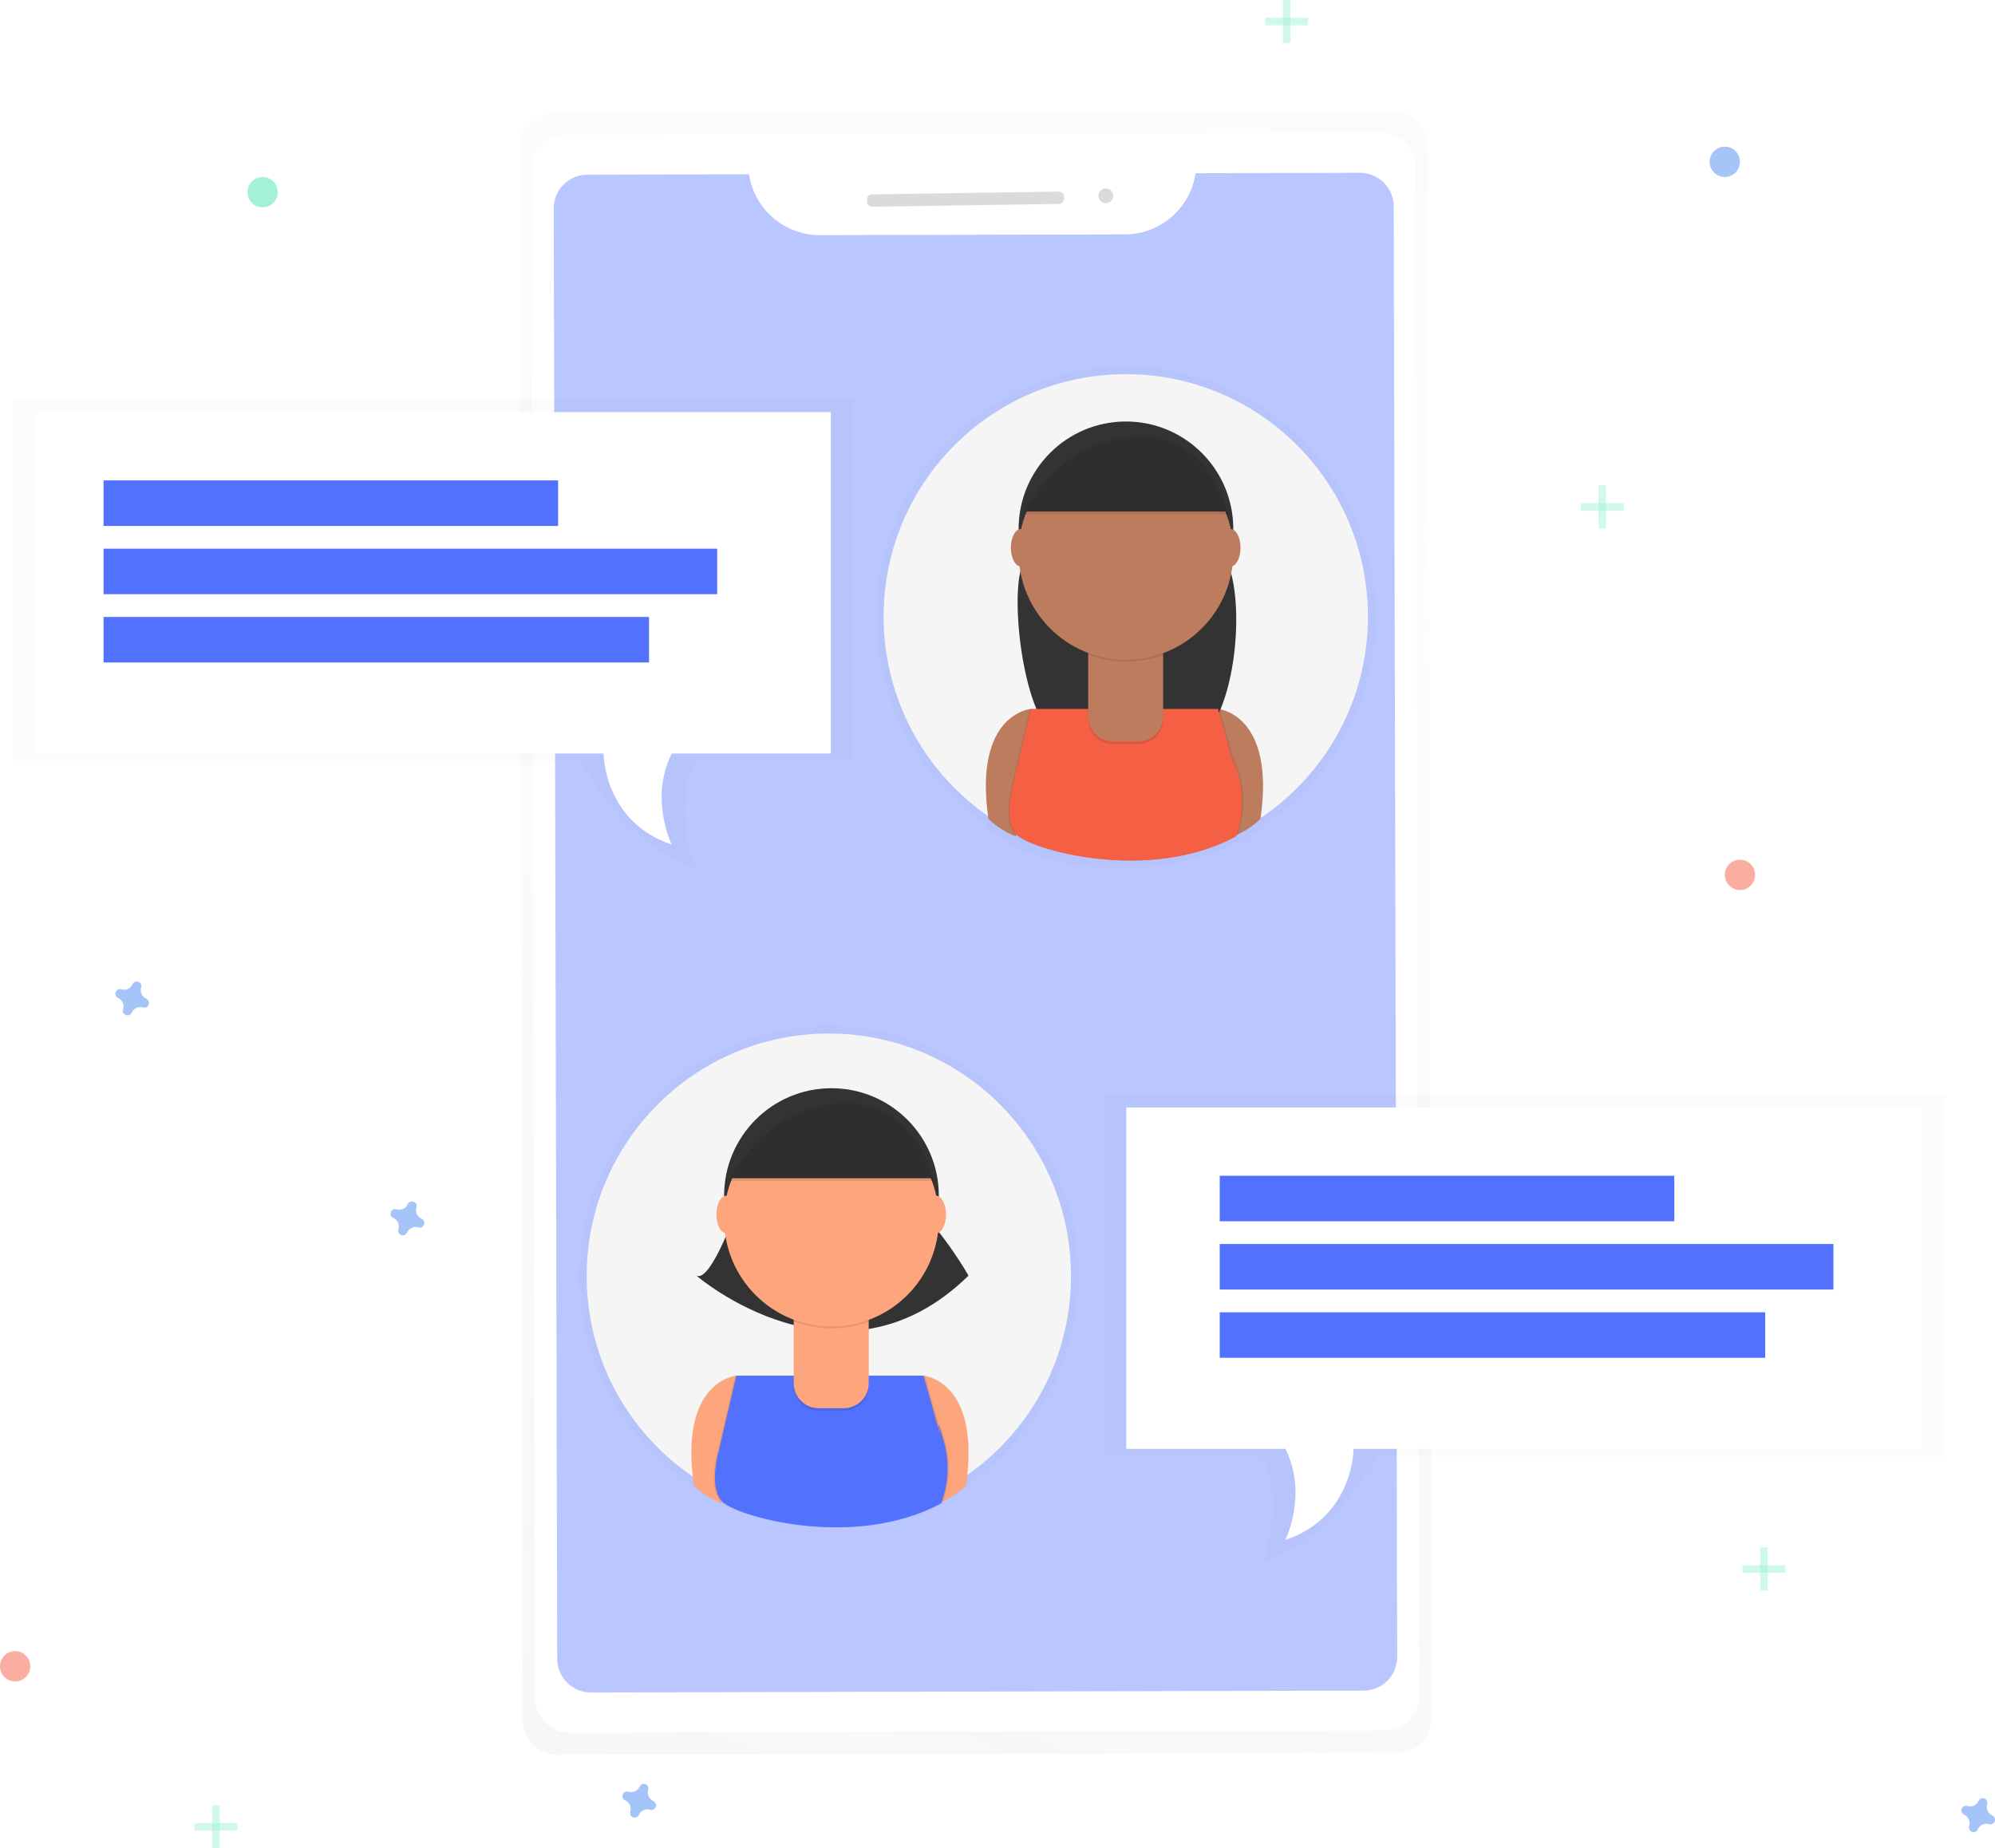 <svg width="286" height="265" viewBox="0 0 286 265" fill="none" xmlns="http://www.w3.org/2000/svg">
<g clip-path="url(#clip0)">
<g opacity="0.5">
<path opacity="0.5" d="M199.721 15.947L79.346 16.241C78.696 16.242 78.053 16.372 77.454 16.622C76.854 16.872 76.309 17.239 75.851 17.7C75.393 18.161 75.03 18.708 74.783 19.31C74.536 19.912 74.41 20.557 74.412 21.207L74.958 246.653C74.96 247.304 75.089 247.947 75.339 248.548C75.589 249.148 75.955 249.694 76.416 250.153C76.876 250.611 77.423 250.975 78.024 251.222C78.625 251.47 79.268 251.596 79.918 251.594L200.293 251.3C200.943 251.299 201.586 251.169 202.186 250.919C202.786 250.668 203.331 250.301 203.789 249.84C204.248 249.378 204.611 248.831 204.857 248.228C205.104 247.626 205.23 246.981 205.228 246.33L204.681 20.884C204.679 20.234 204.549 19.591 204.299 18.991C204.049 18.39 203.683 17.846 203.222 17.387C202.762 16.929 202.215 16.566 201.615 16.318C201.014 16.071 200.37 15.945 199.721 15.947Z" fill="url(#paint0_linear)"/>
</g>
<path d="M197.977 19.025L81.103 19.311C78.376 19.318 76.171 21.537 76.177 24.268L76.712 243.47C76.719 246.201 78.935 248.41 81.663 248.403L198.536 248.117C201.264 248.111 203.469 245.891 203.462 243.16L202.928 23.958C202.921 21.227 200.705 19.018 197.977 19.025Z" fill="white"/>
<path opacity="0.4" d="M171.396 24.832C171.035 27.262 169.819 29.483 167.965 31.093C166.112 32.702 163.745 33.595 161.292 33.609L117.511 33.714C115.06 33.71 112.691 32.828 110.832 31.228C108.973 29.628 107.747 27.415 107.374 24.988L84.186 25.046C83.554 25.048 82.928 25.174 82.345 25.418C81.761 25.661 81.231 26.017 80.785 26.466C80.339 26.915 79.985 27.447 79.745 28.033C79.504 28.618 79.381 29.245 79.382 29.879L79.885 237.844C79.887 238.477 80.013 239.104 80.257 239.689C80.5 240.274 80.856 240.805 81.305 241.251C81.753 241.698 82.285 242.052 82.87 242.293C83.456 242.533 84.082 242.656 84.715 242.654L195.496 242.386C196.129 242.385 196.754 242.259 197.338 242.015C197.922 241.771 198.452 241.415 198.898 240.966C199.344 240.518 199.697 239.985 199.938 239.4C200.179 238.814 200.302 238.187 200.3 237.554L199.797 29.589C199.796 28.956 199.67 28.329 199.426 27.744C199.183 27.16 198.827 26.629 198.379 26.183C197.931 25.736 197.399 25.382 196.815 25.141C196.23 24.9 195.604 24.777 194.971 24.778L171.396 24.832Z" fill="#5271FF"/>
<path d="M151.8 27.468L125.006 27.871C124.606 27.877 124.287 28.206 124.293 28.607L124.298 28.926C124.304 29.326 124.633 29.646 125.032 29.64L151.827 29.237C152.227 29.231 152.546 28.902 152.54 28.501L152.535 28.182C152.529 27.782 152.2 27.462 151.8 27.468Z" fill="#DBDBDB"/>
<path d="M158.548 29.133C159.134 29.124 159.602 28.641 159.593 28.055C159.584 27.468 159.102 27 158.516 27.009C157.93 27.017 157.463 27.5 157.472 28.087C157.48 28.673 157.962 29.141 158.548 29.133Z" fill="#DBDBDB"/>
<g opacity="0.5">
<path opacity="0.5" d="M154.612 182.937C154.614 176.75 153.017 170.667 149.975 165.282C146.933 159.897 142.55 155.392 137.253 152.206C131.957 149.02 125.926 147.261 119.75 147.101C113.573 146.942 107.46 148.386 102.006 151.294C96.552 154.202 91.943 158.474 88.627 163.695C85.312 168.916 83.403 174.908 83.086 181.087C82.769 187.266 84.055 193.422 86.82 198.955C89.584 204.489 93.732 209.211 98.859 212.663L98.881 212.823C100.05 213.945 101.43 214.823 102.94 215.408L102.987 215.248C104.663 216.698 111.719 218.993 119.825 218.971H120.002C125.136 218.971 130.711 218.065 135.613 215.408C135.613 215.408 135.656 215.313 135.721 215.136C136.963 214.552 138.102 213.771 139.096 212.823C139.115 212.685 139.134 212.55 139.153 212.417C143.923 209.125 147.821 204.722 150.514 199.586C153.207 194.451 154.613 188.737 154.612 182.937Z" fill="url(#paint1_linear)"/>
</g>
<path d="M118.822 217.702C137.994 217.702 153.537 202.139 153.537 182.941C153.537 163.742 137.994 148.179 118.822 148.179C99.649 148.179 84.107 163.742 84.107 182.941C84.107 202.139 99.649 217.702 118.822 217.702Z" fill="#F5F5F5"/>
<path d="M105.561 197.235C105.561 197.235 97.288 197.913 99.479 213C100.611 214.091 101.949 214.947 103.414 215.516L108.066 199.75L105.561 197.235Z" fill="#FDA57D"/>
<path d="M132.402 197.235C132.402 197.235 140.674 197.913 138.484 213C137.351 214.091 136.013 214.947 134.548 215.516L129.896 199.743L132.402 197.235Z" fill="#FDA57D"/>
<path d="M105.919 172.507C105.919 172.507 101.984 183.977 99.837 182.89C99.837 182.89 120.552 200.809 138.846 182.89C138.846 182.89 135.624 177.155 130.972 172.497L105.919 172.507Z" fill="#333333"/>
<path d="M119.198 186.841C127.698 186.841 134.588 179.942 134.588 171.431C134.588 162.92 127.698 156.02 119.198 156.02C110.699 156.02 103.808 162.92 103.808 171.431C103.808 179.942 110.699 186.841 119.198 186.841Z" fill="#333333"/>
<path opacity="0.1" d="M132.242 197.235H105.405L102.9 207.987C102.9 207.987 101.43 212.964 103.262 215.154C105.094 217.343 122.189 222.321 134.758 215.516C135.855 212.651 135.982 209.504 135.12 206.559C133.672 201.541 134.758 206.196 134.758 206.196L132.242 197.235Z" fill="black"/>
<path opacity="0.1" d="M132.601 197.235H105.76L103.255 207.987C103.255 207.987 101.785 212.964 103.617 215.154C105.448 217.343 122.544 222.321 135.113 215.516C136.21 212.651 136.337 209.504 135.475 206.559C134.027 201.541 135.113 206.196 135.113 206.196L132.601 197.235Z" fill="black"/>
<path d="M132.402 197.235H105.561L103.055 207.987C103.055 207.987 101.586 212.964 103.417 215.154C105.249 217.343 122.344 222.321 134.914 215.516C136.01 212.651 136.138 209.504 135.276 206.559C133.828 201.541 134.914 206.196 134.914 206.196L132.402 197.235Z" fill="#5271FF"/>
<path opacity="0.1" d="M113.793 188.313H124.538V198.717C124.538 199.186 124.446 199.651 124.267 200.084C124.088 200.517 123.825 200.911 123.494 201.242C123.163 201.574 122.77 201.837 122.337 202.016C121.904 202.196 121.441 202.288 120.972 202.288H117.352C116.406 202.288 115.499 201.912 114.83 201.242C114.162 200.573 113.786 199.664 113.786 198.717V188.313H113.793Z" fill="black"/>
<path d="M113.793 187.918H124.538V198.322C124.538 198.791 124.446 199.255 124.267 199.689C124.088 200.122 123.825 200.516 123.494 200.847C123.163 201.179 122.77 201.442 122.337 201.621C121.904 201.801 121.441 201.893 120.972 201.893H117.352C116.406 201.893 115.499 201.517 114.83 200.847C114.162 200.177 113.786 199.269 113.786 198.322V187.918H113.793Z" fill="#FDA57D"/>
<path opacity="0.1" d="M113.815 189.466C117.276 190.761 121.085 190.771 124.553 189.495V188.175H113.815V189.466Z" fill="black"/>
<path d="M119.198 190.187C127.698 190.187 134.588 183.288 134.588 174.777C134.588 166.266 127.698 159.366 119.198 159.366C110.699 159.366 103.808 166.266 103.808 174.777C103.808 183.288 110.699 190.187 119.198 190.187Z" fill="#FDA57D"/>
<path d="M104.489 168.922H133.835C133.835 168.922 131.33 157.057 120.237 157.815C109.145 158.572 104.489 168.922 104.489 168.922Z" fill="#333333"/>
<path d="M104.131 176.807C104.92 176.807 105.561 175.604 105.561 174.121C105.561 172.637 104.92 171.434 104.131 171.434C103.341 171.434 102.701 172.637 102.701 174.121C102.701 175.604 103.341 176.807 104.131 176.807Z" fill="#FDA57D"/>
<path d="M134.19 176.807C134.98 176.807 135.62 175.604 135.62 174.121C135.62 172.637 134.98 171.434 134.19 171.434C133.4 171.434 132.76 172.637 132.76 174.121C132.76 175.604 133.4 176.807 134.19 176.807Z" fill="#FDA57D"/>
<path opacity="0.1" d="M104.489 169.321H133.835C133.835 169.321 131.33 157.456 120.237 158.213C109.145 158.971 104.489 169.321 104.489 169.321Z" fill="black"/>
<g opacity="0.5">
<path opacity="0.5" d="M125.603 88.4C125.6 82.213 127.198 76.13 130.24 70.745C133.282 65.359 137.665 60.855 142.961 57.669C148.258 54.483 154.288 52.724 160.465 52.564C166.642 52.404 172.755 53.849 178.209 56.757C183.663 59.665 188.272 63.937 191.587 69.158C194.903 74.379 196.812 80.371 197.129 86.55C197.446 92.729 196.159 98.885 193.395 104.418C190.631 109.952 186.483 114.674 181.355 118.126L181.334 118.286C180.167 119.418 178.788 120.306 177.275 120.9L177.228 120.74C175.552 122.19 168.496 124.485 160.39 124.463H160.213C155.079 124.463 149.504 123.557 144.602 120.9C144.602 120.9 144.559 120.805 144.493 120.628C143.252 120.044 142.112 119.263 141.119 118.315C141.1 118.177 141.081 118.042 141.061 117.909C136.288 114.614 132.387 110.206 129.694 105.065C127.001 99.925 125.597 94.205 125.603 88.4Z" fill="url(#paint2_linear)"/>
</g>
<path d="M161.389 123.165C180.562 123.165 196.104 107.602 196.104 88.403C196.104 69.205 180.562 53.642 161.389 53.642C142.217 53.642 126.674 69.205 126.674 88.403C126.674 107.602 142.217 123.165 161.389 123.165Z" fill="#F5F5F5"/>
<path d="M147.781 101.643C147.781 101.643 139.508 102.32 141.699 117.408C142.832 118.497 144.169 119.349 145.634 119.917L150.286 104.151L147.781 101.643Z" fill="#BE7C5E"/>
<path d="M174.618 101.643C174.618 101.643 182.89 102.32 180.7 117.408C179.567 118.497 178.229 119.349 176.765 119.917L172.113 104.151L174.618 101.643Z" fill="#BE7C5E"/>
<path d="M148.135 76.915C148.135 76.915 147.498 78.771 146.597 80.903C144.627 85.615 146.876 103.636 151.586 105.554C156.871 107.729 163.822 109.092 171.045 106.457C177.319 104.166 179.256 83.618 174.817 78.633C174.296 78.046 173.753 77.463 173.184 76.897L148.135 76.915Z" fill="#333333"/>
<path d="M161.415 91.253C169.914 91.253 176.805 84.353 176.805 75.842C176.805 67.331 169.914 60.432 161.415 60.432C152.915 60.432 146.025 67.331 146.025 75.842C146.025 84.353 152.915 91.253 161.415 91.253Z" fill="#333333"/>
<path opacity="0.1" d="M174.462 101.643H147.621L145.116 112.395C145.116 112.395 143.646 117.372 145.478 119.562C147.31 121.751 164.405 126.729 176.975 119.924C178.071 117.059 178.198 113.912 177.337 110.967C175.889 105.949 176.975 110.604 176.975 110.604L174.462 101.643Z" fill="black"/>
<path opacity="0.1" d="M174.817 101.643H147.976L145.471 112.395C145.471 112.395 144.001 117.372 145.833 119.562C147.665 121.751 164.76 126.729 177.33 119.924C178.426 117.059 178.553 113.912 177.692 110.967C176.243 105.949 177.33 110.604 177.33 110.604L174.817 101.643Z" fill="black"/>
<path d="M174.618 101.643H147.781L145.275 112.395C145.275 112.395 143.806 117.372 145.637 119.562C147.469 121.751 164.564 126.729 177.134 119.924C178.23 117.059 178.358 113.912 177.496 110.967C176.048 105.949 177.134 110.604 177.134 110.604L174.618 101.643Z" fill="#F55F44"/>
<path opacity="0.1" d="M156.01 92.725H166.747V103.129C166.747 104.076 166.372 104.984 165.703 105.654C165.034 106.323 164.127 106.7 163.181 106.7H159.561C158.615 106.7 157.708 106.323 157.04 105.654C156.371 104.984 155.995 104.076 155.995 103.129V92.725H156.01Z" fill="black"/>
<path d="M156.01 92.326H166.747V102.73C166.747 103.677 166.372 104.585 165.703 105.255C165.034 105.925 164.127 106.301 163.181 106.301H159.561C158.615 106.301 157.708 105.925 157.04 105.255C156.371 104.585 155.995 103.677 155.995 102.73V92.326H156.01Z" fill="#BE7C5E"/>
<path opacity="0.1" d="M156.035 93.874C159.496 95.169 163.305 95.179 166.773 93.903V92.583H156.035V93.874Z" fill="black"/>
<path d="M161.415 94.595C169.914 94.595 176.805 87.696 176.805 79.185C176.805 70.674 169.914 63.774 161.415 63.774C152.915 63.774 146.025 70.674 146.025 79.185C146.025 87.696 152.915 94.595 161.415 94.595Z" fill="#BE7C5E"/>
<path d="M146.705 73.334H176.051C176.051 73.334 173.546 61.468 162.454 62.226C151.361 62.984 146.705 73.334 146.705 73.334Z" fill="#333333"/>
<path d="M146.347 81.215C147.137 81.215 147.777 80.012 147.777 78.528C147.777 77.045 147.137 75.842 146.347 75.842C145.557 75.842 144.917 77.045 144.917 78.528C144.917 80.012 145.557 81.215 146.347 81.215Z" fill="#BE7C5E"/>
<path d="M176.406 81.215C177.196 81.215 177.836 80.012 177.836 78.528C177.836 77.045 177.196 75.842 176.406 75.842C175.616 75.842 174.976 77.045 174.976 78.528C174.976 80.012 175.616 81.215 176.406 81.215Z" fill="#BE7C5E"/>
<path opacity="0.1" d="M146.705 73.732H176.051C176.051 73.732 173.546 61.867 162.454 62.625C151.361 63.382 146.705 73.732 146.705 73.732Z" fill="black"/>
<g opacity="0.5">
<path opacity="0.5" d="M1.81 57.318V109.056H83.216C83.216 109.056 89.226 120.899 99.558 124.343C99.558 124.343 96.26 115.955 99.703 109.056H122.366V57.318H1.81Z" fill="url(#paint3_linear)"/>
</g>
<path d="M5.068 59.09V108.03H86.525C86.525 108.03 86.525 117.818 96.3 121.081C96.3 121.081 93.042 114.555 96.3 108.03H119.108V59.09H5.068Z" fill="white"/>
<path d="M80.009 68.878H14.843V75.403H80.009V68.878Z" fill="#5271FF"/>
<path d="M102.816 78.666H14.843V85.192H102.816V78.666Z" fill="#5271FF"/>
<path d="M93.042 88.454H14.843V94.979H93.042V88.454Z" fill="#5271FF"/>
<g opacity="0.5">
<path opacity="0.5" d="M278.763 157.01V208.748H197.361C197.361 208.748 191.351 220.592 181.015 224.036C181.015 224.036 184.313 215.647 180.87 208.748H158.207V157.01H278.763Z" fill="url(#paint4_linear)"/>
</g>
<path d="M275.505 158.782V207.722H194.048C194.048 207.722 194.048 217.51 184.273 220.773C184.273 220.773 187.531 214.248 184.273 207.722H161.465V158.782H275.505Z" fill="white"/>
<path d="M240.026 168.571H174.86V175.096H240.026V168.571Z" fill="#5271FF"/>
<path d="M262.834 178.358H174.86V184.884H262.834V178.358Z" fill="#5271FF"/>
<path d="M253.059 188.146H174.86V194.672H253.059V188.146Z" fill="#5271FF"/>
<g opacity="0.5">
<path opacity="0.5" d="M31.497 258.837H30.41V265H31.497V258.837Z" fill="#47E6B1"/>
<path opacity="0.5" d="M34.031 262.462V261.375H27.876V262.462H34.031Z" fill="#47E6B1"/>
</g>
<g opacity="0.5">
<path opacity="0.5" d="M230.251 69.603H229.165V75.766H230.251V69.603Z" fill="#47E6B1"/>
<path opacity="0.5" d="M232.785 73.228V72.141H226.631V73.228H232.785Z" fill="#47E6B1"/>
</g>
<g opacity="0.5">
<path opacity="0.5" d="M253.421 221.86H252.335V228.023H253.421V221.86Z" fill="#47E6B1"/>
<path opacity="0.5" d="M255.955 225.486V224.398H249.801V225.486H255.955Z" fill="#47E6B1"/>
</g>
<g opacity="0.5">
<path opacity="0.5" d="M184.997 0H183.911V6.163H184.997V0Z" fill="#47E6B1"/>
<path opacity="0.5" d="M187.531 3.625V2.538L181.377 2.538V3.625L187.531 3.625Z" fill="#47E6B1"/>
</g>
<path opacity="0.5" d="M93.657 258.225C93.361 258.091 93.124 257.854 92.99 257.558C92.857 257.261 92.836 256.926 92.933 256.615C92.949 256.567 92.958 256.517 92.962 256.467C92.971 256.323 92.934 256.18 92.856 256.06C92.778 255.939 92.662 255.847 92.528 255.798C92.393 255.748 92.246 255.743 92.108 255.784C91.971 255.825 91.85 255.909 91.764 256.024C91.735 256.065 91.71 256.109 91.691 256.155C91.558 256.451 91.321 256.689 91.025 256.823C90.729 256.956 90.394 256.977 90.084 256.88C90.036 256.864 89.986 256.855 89.936 256.851C89.792 256.842 89.65 256.879 89.529 256.957C89.409 257.036 89.317 257.151 89.268 257.286C89.218 257.421 89.213 257.568 89.254 257.706C89.295 257.844 89.379 257.965 89.494 258.051C89.534 258.08 89.578 258.104 89.624 258.123C89.921 258.257 90.158 258.494 90.291 258.79C90.425 259.087 90.445 259.422 90.348 259.733C90.333 259.781 90.323 259.831 90.319 259.881C90.31 260.025 90.347 260.168 90.426 260.288C90.504 260.409 90.619 260.501 90.754 260.55C90.888 260.6 91.035 260.605 91.173 260.564C91.311 260.523 91.432 260.439 91.518 260.324C91.547 260.283 91.571 260.239 91.59 260.193C91.723 259.897 91.96 259.659 92.256 259.525C92.552 259.392 92.887 259.371 93.197 259.468C93.246 259.484 93.295 259.493 93.346 259.497C93.489 259.506 93.632 259.469 93.752 259.391C93.872 259.312 93.964 259.197 94.014 259.062C94.063 258.927 94.068 258.78 94.027 258.642C93.987 258.504 93.903 258.383 93.787 258.297C93.747 258.268 93.703 258.244 93.657 258.225Z" fill="#4D8AF0"/>
<path opacity="0.5" d="M20.962 143.18C20.665 143.046 20.428 142.809 20.294 142.512C20.161 142.216 20.141 141.881 20.238 141.57C20.253 141.522 20.263 141.472 20.267 141.421C20.276 141.278 20.238 141.135 20.16 141.015C20.082 140.894 19.967 140.802 19.832 140.753C19.697 140.703 19.55 140.698 19.413 140.739C19.275 140.78 19.154 140.864 19.068 140.979C19.039 141.02 19.015 141.063 18.996 141.11C18.863 141.406 18.626 141.644 18.329 141.778C18.033 141.911 17.698 141.931 17.388 141.835C17.34 141.819 17.29 141.809 17.24 141.806C17.097 141.796 16.954 141.834 16.834 141.912C16.713 141.991 16.622 142.106 16.572 142.241C16.522 142.376 16.517 142.523 16.558 142.661C16.599 142.799 16.683 142.92 16.798 143.006C16.839 143.035 16.882 143.059 16.928 143.078C17.225 143.211 17.462 143.449 17.596 143.745C17.729 144.042 17.749 144.377 17.653 144.688C17.637 144.736 17.627 144.786 17.624 144.836C17.608 144.982 17.642 145.129 17.719 145.254C17.795 145.38 17.911 145.476 18.048 145.528C18.185 145.581 18.336 145.586 18.476 145.545C18.617 145.503 18.739 145.416 18.826 145.297C18.855 145.256 18.879 145.212 18.898 145.166C19.031 144.869 19.268 144.632 19.564 144.498C19.86 144.365 20.195 144.344 20.505 144.441C20.554 144.457 20.603 144.466 20.654 144.47C20.797 144.479 20.939 144.442 21.06 144.364C21.18 144.285 21.272 144.17 21.322 144.035C21.371 143.9 21.376 143.753 21.335 143.615C21.295 143.477 21.21 143.356 21.096 143.27C21.055 143.234 21.01 143.204 20.962 143.18Z" fill="#4D8AF0"/>
<path opacity="0.5" d="M60.423 174.719C60.127 174.585 59.889 174.348 59.756 174.051C59.622 173.755 59.602 173.42 59.699 173.109C59.714 173.061 59.724 173.011 59.728 172.96C59.737 172.817 59.7 172.674 59.621 172.554C59.543 172.433 59.428 172.341 59.293 172.292C59.159 172.242 59.011 172.237 58.874 172.278C58.736 172.319 58.615 172.403 58.529 172.518C58.5 172.559 58.476 172.603 58.457 172.649C58.324 172.945 58.087 173.183 57.791 173.317C57.495 173.45 57.16 173.471 56.85 173.374C56.801 173.358 56.752 173.348 56.701 173.345C56.558 173.335 56.415 173.373 56.295 173.451C56.175 173.53 56.083 173.645 56.033 173.78C55.984 173.915 55.979 174.062 56.02 174.2C56.06 174.338 56.145 174.459 56.26 174.545C56.3 174.574 56.344 174.598 56.39 174.617C56.686 174.75 56.923 174.988 57.057 175.284C57.19 175.581 57.211 175.916 57.114 176.227C57.098 176.275 57.089 176.325 57.085 176.375C57.07 176.521 57.103 176.668 57.18 176.793C57.257 176.919 57.373 177.015 57.51 177.067C57.646 177.12 57.797 177.125 57.937 177.084C58.078 177.042 58.201 176.955 58.287 176.836C58.316 176.795 58.34 176.751 58.359 176.705C58.492 176.409 58.729 176.171 59.026 176.037C59.322 175.904 59.657 175.883 59.967 175.98C60.015 175.996 60.065 176.005 60.115 176.009C60.258 176.018 60.401 175.981 60.521 175.903C60.642 175.824 60.733 175.709 60.783 175.574C60.833 175.439 60.837 175.292 60.797 175.154C60.756 175.016 60.672 174.895 60.557 174.809C60.516 174.774 60.471 174.743 60.423 174.719Z" fill="#4D8AF0"/>
<path opacity="0.5" d="M285.605 260.273C285.309 260.14 285.072 259.902 284.938 259.606C284.805 259.309 284.785 258.974 284.881 258.663C284.897 258.615 284.907 258.565 284.91 258.515C284.92 258.371 284.882 258.229 284.804 258.108C284.726 257.988 284.611 257.896 284.476 257.846C284.341 257.796 284.194 257.791 284.056 257.832C283.919 257.873 283.798 257.957 283.712 258.072C283.683 258.113 283.659 258.157 283.64 258.203C283.506 258.5 283.269 258.737 282.973 258.871C282.677 259.004 282.342 259.025 282.032 258.928C281.984 258.912 281.934 258.903 281.884 258.899C281.74 258.89 281.598 258.927 281.478 259.005C281.357 259.084 281.265 259.199 281.216 259.334C281.166 259.469 281.161 259.616 281.202 259.754C281.243 259.892 281.327 260.013 281.442 260.099C281.483 260.128 281.526 260.152 281.572 260.171C281.869 260.305 282.106 260.542 282.239 260.839C282.373 261.135 282.393 261.47 282.296 261.781C282.281 261.829 282.271 261.879 282.267 261.93C282.252 262.076 282.286 262.223 282.362 262.348C282.439 262.473 282.555 262.569 282.692 262.622C282.829 262.674 282.979 262.68 283.12 262.638C283.261 262.596 283.383 262.509 283.469 262.39C283.499 262.349 283.523 262.306 283.542 262.259C283.675 261.963 283.912 261.725 284.208 261.592C284.504 261.458 284.839 261.438 285.149 261.534C285.197 261.55 285.247 261.56 285.298 261.563C285.441 261.573 285.583 261.535 285.704 261.457C285.824 261.379 285.916 261.263 285.966 261.128C286.015 260.994 286.02 260.846 285.979 260.708C285.939 260.571 285.854 260.45 285.739 260.364C285.699 260.328 285.654 260.297 285.605 260.273Z" fill="#4D8AF0"/>
<path opacity="0.5" d="M2.172 241.074C3.372 241.074 4.344 240.1 4.344 238.899C4.344 237.697 3.372 236.724 2.172 236.724C0.973 236.724 0 237.697 0 238.899C0 240.1 0.973 241.074 2.172 241.074Z" fill="#F55F44"/>
<path opacity="0.5" d="M247.266 25.376C248.466 25.376 249.439 24.402 249.439 23.201C249.439 22 248.466 21.026 247.266 21.026C246.067 21.026 245.094 22 245.094 23.201C245.094 24.402 246.067 25.376 247.266 25.376Z" fill="#4D8AF0"/>
<path opacity="0.5" d="M37.651 29.726C38.851 29.726 39.823 28.753 39.823 27.551C39.823 26.35 38.851 25.376 37.651 25.376C36.451 25.376 35.479 26.35 35.479 27.551C35.479 28.753 36.451 29.726 37.651 29.726Z" fill="#47E6B1"/>
<path opacity="0.5" d="M249.439 127.606C250.638 127.606 251.611 126.632 251.611 125.431C251.611 124.23 250.638 123.256 249.439 123.256C248.239 123.256 247.266 124.23 247.266 125.431C247.266 126.632 248.239 127.606 249.439 127.606Z" fill="#F55F44"/>
</g>
<defs>
<linearGradient id="paint0_linear" x1="88.613" y1="255.676" x2="191.264" y2="11.955" gradientUnits="userSpaceOnUse">
<stop stop-color="#808080" stop-opacity="0.25"/>
<stop offset="0.54" stop-color="#808080" stop-opacity="0.12"/>
<stop offset="1" stop-color="#808080" stop-opacity="0.1"/>
</linearGradient>
<linearGradient id="paint1_linear" x1="38246.6" y1="49643.6" x2="38246.6" y2="35389.4" gradientUnits="userSpaceOnUse">
<stop stop-color="#808080" stop-opacity="0.25"/>
<stop offset="0.54" stop-color="#808080" stop-opacity="0.12"/>
<stop offset="1" stop-color="#808080" stop-opacity="0.1"/>
</linearGradient>
<linearGradient id="paint2_linear" x1="42887.1" y1="30816.1" x2="42887.1" y2="16556.1" gradientUnits="userSpaceOnUse">
<stop stop-color="#808080" stop-opacity="0.25"/>
<stop offset="0.54" stop-color="#808080" stop-opacity="0.12"/>
<stop offset="1" stop-color="#808080" stop-opacity="0.1"/>
</linearGradient>
<linearGradient id="paint3_linear" x1="45391.1" y1="28710.8" x2="45391.1" y2="16318.4" gradientUnits="userSpaceOnUse">
<stop stop-color="#808080" stop-opacity="0.25"/>
<stop offset="0.54" stop-color="#808080" stop-opacity="0.12"/>
<stop offset="1" stop-color="#808080" stop-opacity="0.1"/>
</linearGradient>
<linearGradient id="paint4_linear" x1="-398276" y1="47242.6" x2="-398276" y2="34850.2" gradientUnits="userSpaceOnUse">
<stop stop-color="#808080" stop-opacity="0.25"/>
<stop offset="0.54" stop-color="#808080" stop-opacity="0.12"/>
<stop offset="1" stop-color="#808080" stop-opacity="0.1"/>
</linearGradient>
<clipPath id="clip0">
<rect width="286" height="265" fill="white"/>
</clipPath>
</defs>
</svg>
